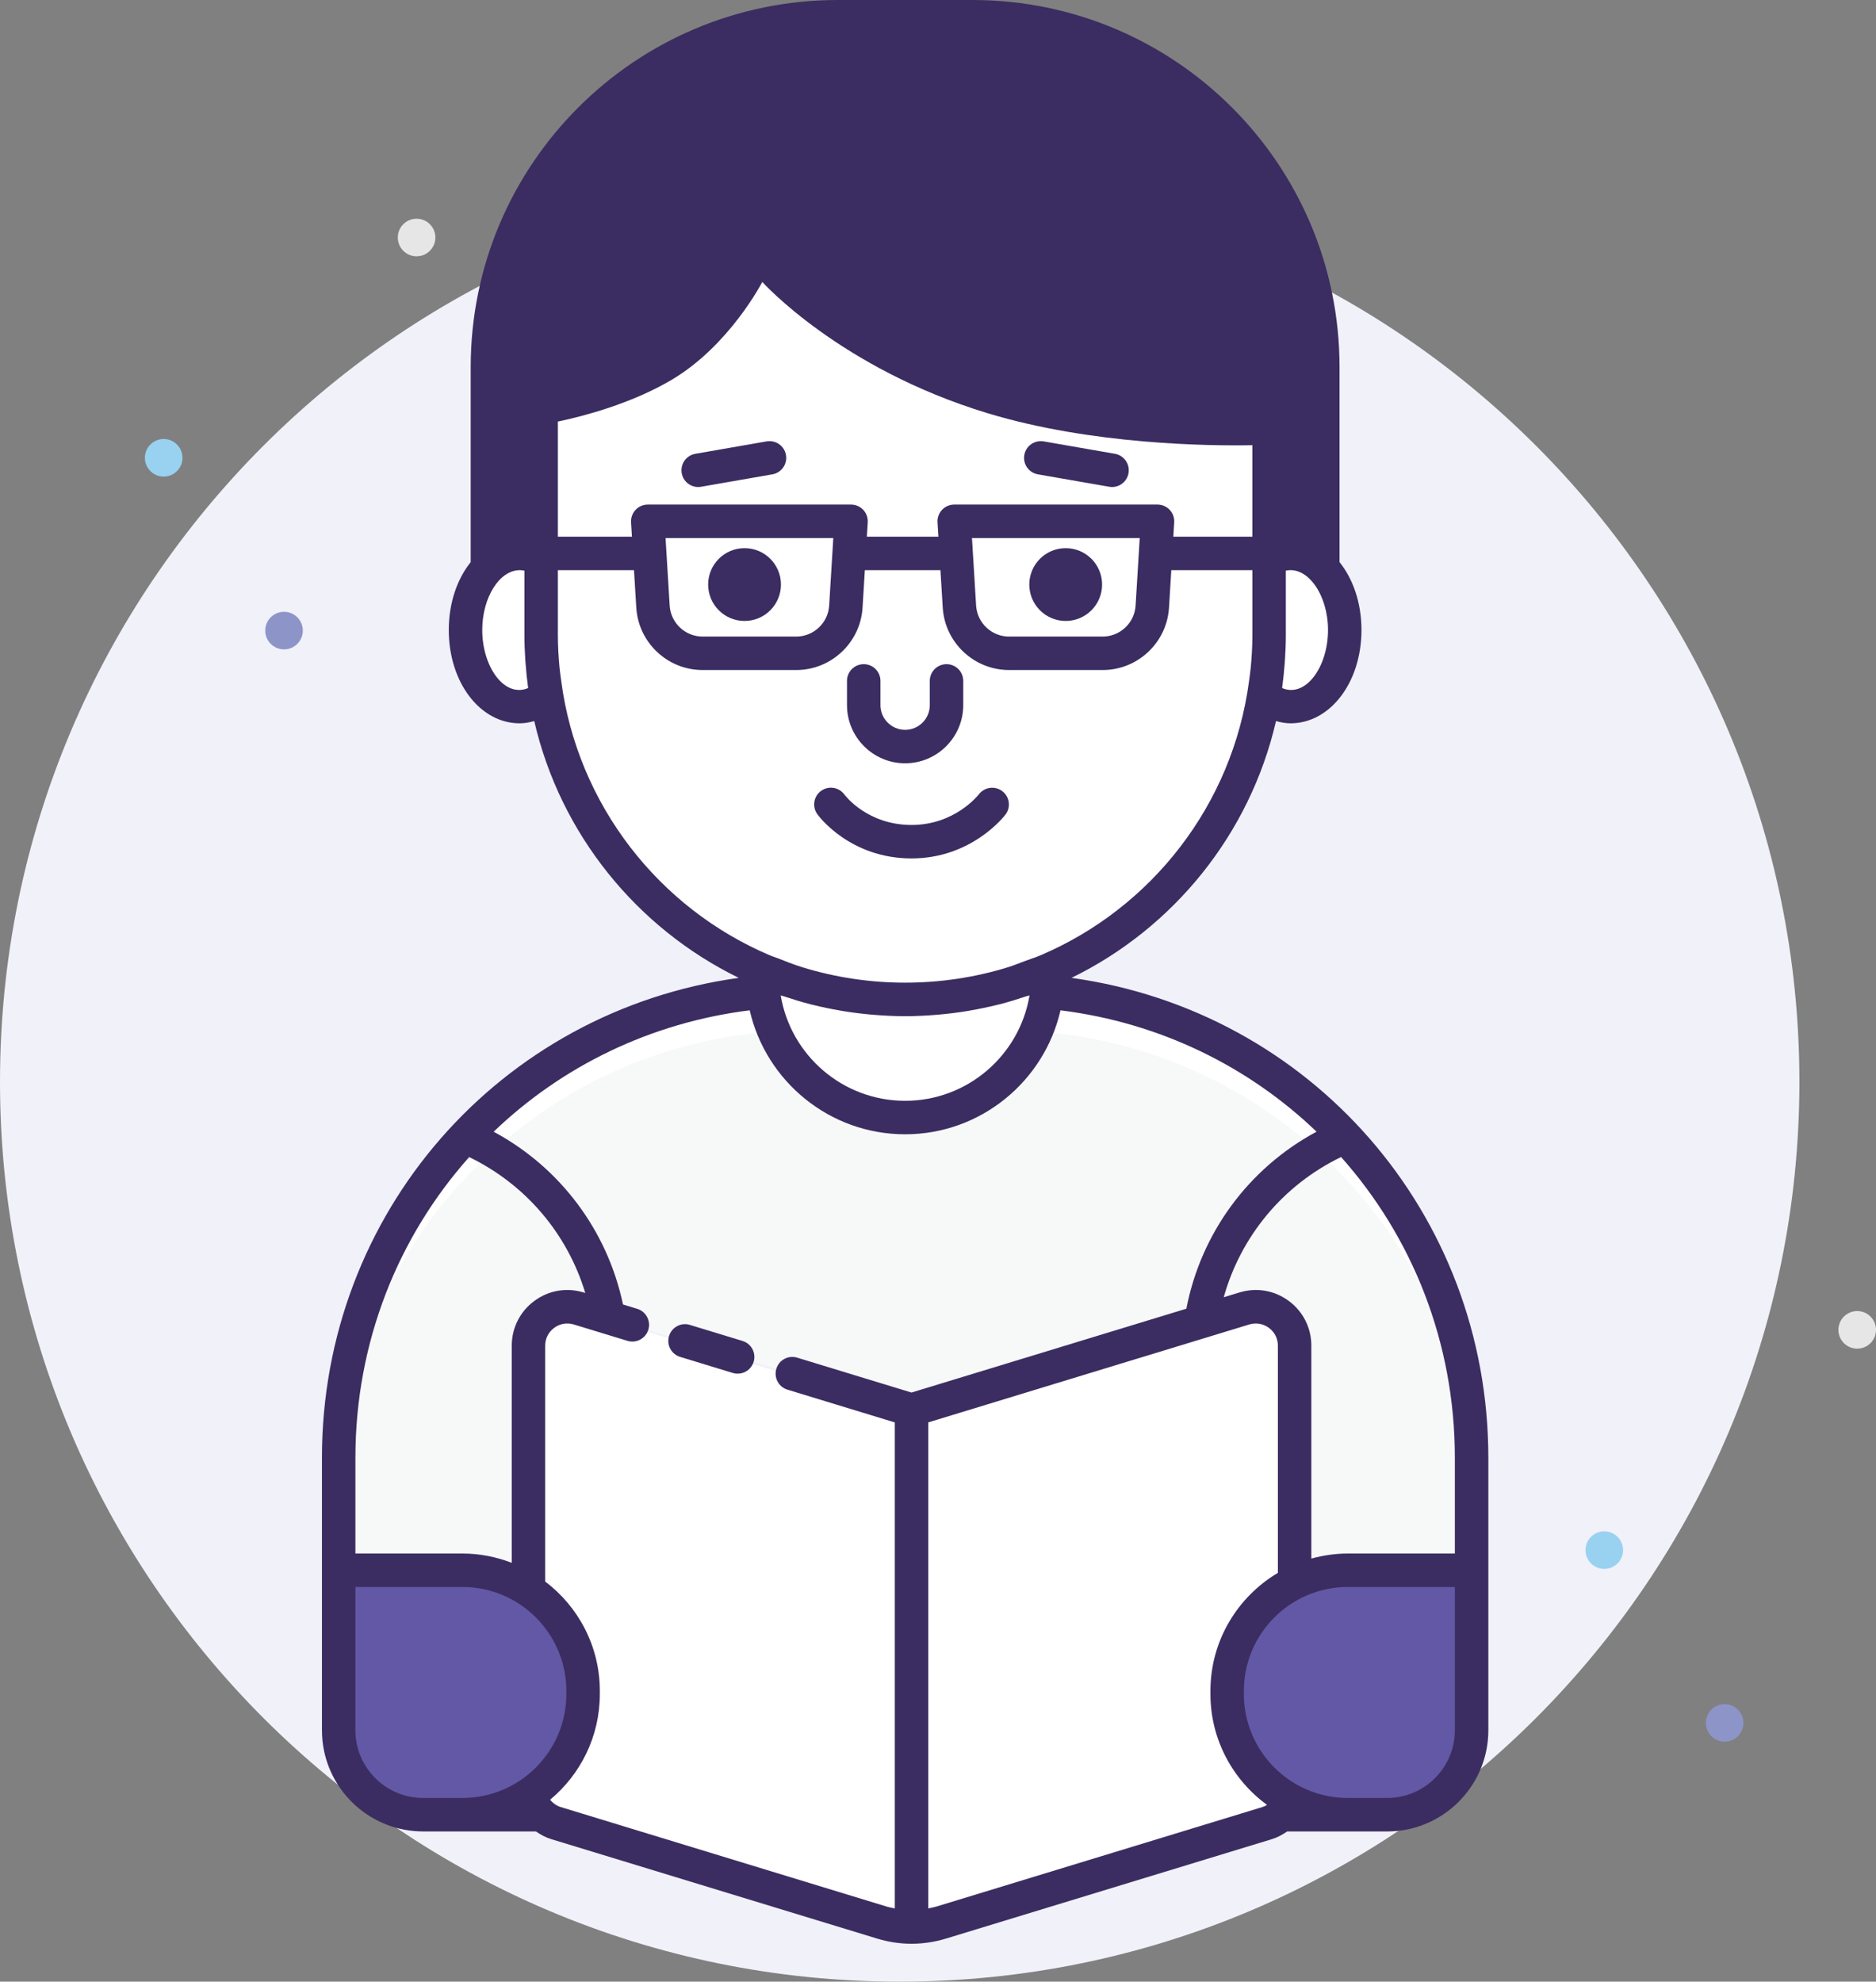<?xml version="1.0" encoding="utf-8"?>
<!-- Generator: Adobe Illustrator 16.0.0, SVG Export Plug-In . SVG Version: 6.00 Build 0)  -->
<!DOCTYPE svg PUBLIC "-//W3C//DTD SVG 1.1//EN" "http://www.w3.org/Graphics/SVG/1.1/DTD/svg11.dtd">
<svg version="1.1" id="Layer_1" xmlns="http://www.w3.org/2000/svg" xmlns:xlink="http://www.w3.org/1999/xlink" x="0px" y="0px"
	 width="178.156px" height="188.173px" viewBox="0 0 178.156 188.173" enable-background="new 0 0 178.156 188.173"
	 xml:space="preserve">
<rect x="0" y="0" width="178.156" height="188.173" fill="#808080" stroke="none"/>
<g>
	<path fill="#F1F1F9" d="M85.441,17.288c47.188,0,85.441,38.254,85.441,85.442s-38.253,85.442-85.441,85.442S0,149.919,0,102.73
		S38.253,17.288,85.441,17.288"/>
	<path fill="#8D94C8" d="M163.783,161.818c0.984,0,1.785,0.8,1.785,1.785c0,0.986-0.801,1.785-1.785,1.785
		c-0.986,0-1.785-0.799-1.785-1.785C161.998,162.618,162.796,161.818,163.783,161.818"/>
	<path fill="#99D2F0" d="M152.353,145.411c0.986,0,1.785,0.799,1.785,1.784c0,0.987-0.799,1.785-1.785,1.785
		c-0.984,0-1.784-0.798-1.784-1.785C150.569,146.21,151.369,145.411,152.353,145.411"/>
	<path fill="#E7E6E6" d="M176.371,124.494c0.984,0,1.785,0.799,1.785,1.784c0,0.987-0.801,1.785-1.785,1.785
		c-0.986,0-1.785-0.798-1.785-1.785C174.585,125.293,175.384,124.494,176.371,124.494"/>
	<path fill="#8D94C8" d="M26.973,58.094c0.986,0,1.785,0.799,1.785,1.784c0,0.987-0.799,1.785-1.785,1.785
		c-0.985,0-1.784-0.798-1.784-1.785C25.189,58.893,25.988,58.094,26.973,58.094"/>
	<path fill="#99D2F0" d="M15.544,41.686c0.986,0,1.785,0.799,1.785,1.785s-0.799,1.784-1.785,1.784
		c-0.985,0-1.785-0.798-1.785-1.784S14.56,41.686,15.544,41.686"/>
	<path fill="#E7E6E6" d="M39.562,20.769c0.985,0,1.784,0.799,1.784,1.785c0,0.985-0.799,1.784-1.784,1.784
		c-0.986,0-1.785-0.799-1.785-1.784C37.777,21.567,38.576,20.769,39.562,20.769"/>
	<path fill="#FFFFFF" d="M122.554,52.552c-0.723,0-1.409,0.215-2.033,0.593v7.199c0,1.972-0.174,3.902-0.491,5.783
		c0.748,0.599,1.601,0.969,2.524,0.969c2.846,0,5.15-3.255,5.15-7.271C127.704,55.809,125.398,52.552,122.554,52.552"/>
	<path fill="#FFFFFF" d="M51.391,60.344v-7.199c-0.624-0.38-1.311-0.593-2.033-0.593c-2.845,0-5.151,3.255-5.151,7.272
		c0,4.019,2.307,7.271,5.151,7.271c0.922,0,1.774-0.37,2.524-0.969C51.565,64.246,51.391,62.315,51.391,60.344"/>
	<path fill="#FFFFFF" d="M99.412,94.186c-0.807,6.721-6.518,11.933-13.455,11.933c-6.939,0-12.651-5.212-13.456-11.933
		c-22.62,2.067-40.34,21.077-40.34,44.235v25.878c0,4.429,3.591,8.02,8.02,8.02h11.265c-0.57-0.512-0.993-1.175-1.161-1.936
		c3.067-2.056,5.088-5.554,5.088-9.523v-0.294c0-4.012-2.065-7.537-5.187-9.585v-23.2c0-2.482,2.399-4.258,4.773-3.533l31.606,9.643
		l31.607-9.643c2.373-0.725,4.772,1.051,4.772,3.533v41.804c0,1.069-0.466,2.05-1.223,2.734h10.008c4.429,0,8.02-3.591,8.02-8.02
		v-25.878C139.75,115.263,122.032,96.253,99.412,94.186"/>
	<path fill="#F7F8F8" d="M98.403,97.938c-2.084,4.813-6.87,8.18-12.446,8.18c-5.577,0-10.366-3.368-12.448-8.18
		c-23.097,1.585-41.346,20.813-41.346,44.313V164.3c0,4.43,3.59,8.02,8.019,8.02h11.265c-0.57-0.512-0.992-1.174-1.161-1.935
		c3.068-2.056,5.089-5.553,5.089-9.524v-0.294c0-4.011-2.066-7.536-5.188-9.584V127.78c0-2.482,2.4-4.258,4.773-3.532l31.606,9.642
		l31.607-9.642c2.374-0.726,4.772,1.05,4.772,3.532v41.805c0,1.068-0.465,2.049-1.223,2.733h10.008c4.43,0,8.02-3.591,8.02-8.02
		v-22.047C139.75,118.751,121.501,99.523,98.403,97.938"/>
	<path fill="#FFFFFF" d="M85.957,94.909c-4.815,0-9.399-0.987-13.564-2.767v0.413c0,7.489,6.072,13.563,13.564,13.563
		c7.491,0,13.563-6.071,13.563-13.563v-0.413C95.354,93.922,90.771,94.909,85.957,94.909"/>
	<path fill="#FFFFFF" d="M93.817,39.243c-14.063-4.259-21.425-12.471-21.425-12.471s-3.109,6.032-8.597,9.286
		c-5.49,3.253-12.404,4.27-12.404,4.27v12.816v7.199c0,19.09,15.476,34.565,34.566,34.565c19.089,0,34.564-15.476,34.564-34.565
		v-7.199V42.228C120.521,42.228,106.146,42.979,93.817,39.243"/>
	<path fill="#FFFFFF" d="M116.538,161.092v-0.294c0-4.513,2.615-8.405,6.407-10.273v-22.512c0-2.481-2.398-4.258-4.772-3.533
		l-31.607,9.644l-31.606-9.644c-2.373-0.725-4.773,1.052-4.773,3.533v23.201c3.122,2.048,5.188,5.571,5.188,9.584v0.294
		c0,3.971-2.022,7.469-5.089,9.524c0.284,1.278,1.227,2.34,2.519,2.734l30.948,9.442c1.833,0.56,3.792,0.56,5.627,0l30.949-9.442
		c1.08-0.329,1.911-1.127,2.324-2.126C119.018,169.304,116.538,165.489,116.538,161.092"/>
	<path fill="#FFFFFF" d="M116.538,160.86v-0.294c0-4.513,2.615-8.405,6.407-10.273v-22.512c0-2.481-2.398-4.258-4.772-3.533
		l-31.607,9.644v49.091c0.949,0,1.898-0.14,2.814-0.419l30.949-9.443c1.08-0.329,1.911-1.126,2.324-2.125
		C119.018,169.072,116.538,165.258,116.538,160.86"/>
	<path fill="#6358A6" d="M43.916,149.106H32.163v15.192c0,4.429,3.59,8.02,8.02,8.02h3.733c6.329,0,11.459-5.13,11.459-11.459
		v-0.294C55.375,154.237,50.243,149.106,43.916,149.106"/>
	<path fill="#6358A6" d="M127.997,149.106c-6.329,0-11.459,5.13-11.459,11.459v0.294c0,6.329,5.13,11.459,11.459,11.459h3.733
		c4.43,0,8.02-3.591,8.02-8.02v-15.192H127.997z"/>
	<path fill="#3B2D61" d="M101.753,92.855c9.683-4.723,16.946-13.647,19.424-24.386c0.454,0.129,0.913,0.215,1.375,0.215
		c3.779,0,6.741-3.893,6.741-8.861c0-2.567-0.796-4.844-2.083-6.447V34.86C127.21,15.607,111.603,0,92.351,0h-12.79
		C60.308,0,44.7,15.607,44.7,34.86v18.516c-1.286,1.604-2.081,3.88-2.081,6.447c0,4.969,2.96,8.861,6.739,8.861
		c0.464,0,0.923-0.086,1.378-0.215c2.477,10.736,9.742,19.662,19.423,24.386c-22.718,3.149-39.585,22.362-39.585,45.566v10.686
		V164.3c0,0.331,0.018,0.658,0.049,0.98c0.493,4.839,4.592,8.628,9.56,8.628h10.711c0.439,0.304,0.911,0.565,1.447,0.728
		l30.948,9.443c1.072,0.327,2.174,0.492,3.277,0.492c1.105,0,2.205-0.165,3.278-0.492l30.947-9.441
		c0.534-0.162,1.006-0.426,1.442-0.729h9.497c4.968,0,9.067-3.789,9.561-8.628c0.033-0.322,0.05-0.649,0.05-0.98v-15.192v-10.686
		C141.338,115.218,124.474,96.005,101.753,92.855 M138.162,147.518h-10.165c-1.201,0-2.358,0.176-3.465,0.481V127.78
		c0-1.69-0.779-3.239-2.139-4.245c-1.357-1.008-3.065-1.302-4.685-0.808l-1.495,0.456c1.614-5.77,5.612-10.641,11.144-13.314
		c6.752,7.581,10.805,17.585,10.805,28.552V147.518z M138.162,164.3c0,3.546-2.887,6.431-6.433,6.431h-3.733
		c-5.443,0-9.871-4.427-9.871-9.87v-0.296c0-5.442,4.428-9.87,9.871-9.87h10.164V164.3H138.162z M97.769,94.521
		c-0.94,5.67-5.878,10.008-11.812,10.008c-5.935,0-10.875-4.337-11.815-10.008c0.133,0.046,0.271,0.076,0.407,0.12
		c0.794,0.266,1.595,0.512,2.413,0.722c0.081,0.021,0.163,0.036,0.246,0.057c0.845,0.212,1.703,0.388,2.57,0.537
		c0.097,0.017,0.193,0.037,0.289,0.051c0.923,0.152,1.858,0.266,2.801,0.347c0.066,0.006,0.13,0.01,0.194,0.015
		c0.957,0.076,1.919,0.125,2.895,0.125c0.975,0,1.937-0.049,2.893-0.125c0.065-0.005,0.131-0.01,0.197-0.017
		c0.943-0.081,1.876-0.193,2.797-0.346c0.097-0.017,0.194-0.035,0.291-0.053c0.869-0.149,1.726-0.327,2.574-0.538
		c0.079-0.02,0.16-0.035,0.239-0.056c0.821-0.212,1.627-0.46,2.426-0.727C97.504,94.596,97.64,94.564,97.769,94.521 M121.759,65.337
		c0.005-0.033,0.006-0.066,0.01-0.1c0.098-0.713,0.172-1.435,0.226-2.16c0.012-0.141,0.023-0.28,0.032-0.42
		c0.049-0.766,0.082-1.536,0.082-2.314v-6.156c2.082-0.454,4.007,2.319,4.007,5.635C126.116,63.323,123.994,66.289,121.759,65.337
		 M63.794,36.059c5.49-3.254,8.598-9.287,8.598-9.287s7.362,8.213,21.424,12.472c9.882,2.993,21.061,3.104,25.116,3.03v8.688h-7.505
		l0.082-1.365c0.027-0.436-0.128-0.866-0.429-1.185c-0.3-0.318-0.72-0.499-1.158-0.499H90.619c-0.436,0-0.856,0.181-1.158,0.499
		c-0.299,0.318-0.454,0.749-0.429,1.185l0.083,1.365h-6.792l0.083-1.365c0.027-0.436-0.129-0.866-0.429-1.185
		s-0.72-0.499-1.159-0.499H61.517c-0.437,0-0.857,0.181-1.159,0.499c-0.298,0.318-0.454,0.749-0.428,1.185l0.082,1.365h-7.033V40.03
		C55.342,39.534,59.917,38.355,63.794,36.059 M119.619,42.259h-0.037H119.619z M108.235,51.09l-0.392,6.414
		c-0.101,1.65-1.476,2.943-3.128,2.943h-8.889c-1.652,0-3.026-1.293-3.13-2.943l-0.392-6.414H108.235z M79.135,51.09l-0.393,6.412
		c-0.101,1.65-1.477,2.945-3.13,2.945h-8.887c-1.653,0-3.027-1.291-3.129-2.943l-0.392-6.414H79.135z M50.154,65.337
		c-2.246,0.952-4.357-2.014-4.357-5.514c0-3.08,1.63-5.683,3.561-5.683c0.15,0,0.297,0.018,0.446,0.049v6.154
		c0,0.779,0.033,1.548,0.082,2.315c0.009,0.14,0.02,0.28,0.032,0.419c0.054,0.727,0.129,1.446,0.226,2.161
		C50.147,65.271,50.148,65.304,50.154,65.337 M53.299,64.682c-0.057-0.438-0.125-0.874-0.165-1.31
		c-0.092-0.997-0.155-2.005-0.155-3.028v-6.203h7.229l0.218,3.556c0.203,3.324,2.968,5.927,6.299,5.927h8.888
		c3.328,0,6.096-2.604,6.301-5.927l0.218-3.556h7.178l0.218,3.557c0.205,3.323,2.973,5.926,6.301,5.926h8.889
		c3.33,0,6.095-2.604,6.299-5.927l0.217-3.556h7.701v6.203c0,1.022-0.062,2.029-0.155,3.028c-0.041,0.436-0.107,0.872-0.165,1.31
		c-1.554,11.741-9.276,21.565-19.825,26.039c-0.484,0.205-0.984,0.362-1.478,0.544c-0.517,0.19-1.022,0.405-1.553,0.57
		c-6.351,1.967-13.247,1.967-19.601,0c-0.788-0.246-1.551-0.547-2.311-0.849c-0.237-0.094-0.482-0.164-0.715-0.262
		C62.579,86.251,54.853,76.426,53.299,64.682 M44.555,109.872c5.398,2.612,9.339,7.314,11.026,12.905l-0.157-0.048
		c-1.62-0.497-3.328-0.2-4.685,0.807c-1.358,1.006-2.139,2.554-2.139,4.245v20.621c-1.456-0.563-3.032-0.884-4.683-0.884H33.752
		v-9.097C33.751,127.456,37.803,117.453,44.555,109.872 M43.916,170.729h-3.735c-3.546,0-6.431-2.884-6.431-6.431v-13.604h10.164
		c5.442,0,9.87,4.428,9.87,9.87v0.296C53.786,166.302,49.357,170.729,43.916,170.729 M53.267,171.597
		c-0.419-0.127-0.766-0.381-1.024-0.702c2.882-2.396,4.721-6.004,4.721-10.034v-0.296c0-4.241-2.043-8.005-5.19-10.39V127.78
		c0-0.676,0.311-1.292,0.852-1.69c0.542-0.402,1.224-0.521,1.869-0.321l5.09,1.552c0.844,0.255,1.728-0.219,1.984-1.056
		c0.254-0.839-0.217-1.729-1.056-1.984l-1.351-0.412c-1.465-6.969-5.924-12.988-12.283-16.404
		c6.436-6.174,14.843-10.347,24.317-11.529c1.541,6.731,7.567,11.772,14.759,11.772c7.191,0,13.216-5.041,14.757-11.772
		c9.474,1.181,17.879,5.354,24.316,11.526c-6.481,3.48-10.987,9.665-12.363,16.807l-26.102,7.962l-10.855-3.311
		c-0.844-0.259-1.729,0.216-1.982,1.055c-0.256,0.839,0.215,1.727,1.054,1.982l10.195,3.111v46.148
		c-0.254-0.051-0.51-0.095-0.761-0.171L53.267,171.597z M88.915,181.043c-0.251,0.076-0.506,0.121-0.762,0.172v-46.15l30.483-9.298
		c0.646-0.193,1.326-0.079,1.868,0.323c0.542,0.4,0.851,1.016,0.851,1.69v21.573c-3.827,2.277-6.405,6.444-6.405,11.211v0.295
		c0,4.324,2.124,8.154,5.374,10.529c-0.142,0.086-0.294,0.159-0.461,0.21L88.915,181.043z"/>
	<path fill="#3B2D61" d="M70.707,58.964c1.909,0,3.457-1.548,3.457-3.457c0-1.91-1.548-3.457-3.457-3.457s-3.457,1.547-3.457,3.457
		C67.25,57.416,68.797,58.964,70.707,58.964"/>
	<path fill="#3B2D61" d="M101.204,58.964c1.91,0,3.457-1.548,3.457-3.457c0-1.91-1.547-3.457-3.457-3.457
		c-1.909,0-3.456,1.547-3.456,3.457C97.748,57.416,99.296,58.964,101.204,58.964"/>
	<path fill="#3B2D61" d="M85.957,72.48c3.042,0,5.519-2.479,5.519-5.521v-2.303c0-0.879-0.71-1.589-1.589-1.589
		c-0.878,0-1.589,0.71-1.589,1.589v2.303c0,1.293-1.05,2.344-2.341,2.344c-1.292,0-2.344-1.051-2.344-2.344v-2.303
		c0-0.879-0.71-1.589-1.589-1.589c-0.878,0-1.588,0.71-1.588,1.589v2.303C80.436,70.002,82.913,72.48,85.957,72.48"/>
	<path fill="#3B2D61" d="M98.565,45.042l6.769,1.179c0.093,0.017,0.183,0.024,0.274,0.024c0.76,0,1.428-0.545,1.563-1.315
		c0.151-0.864-0.429-1.689-1.292-1.839l-6.767-1.179c-0.875-0.142-1.688,0.431-1.838,1.292
		C97.122,44.068,97.701,44.892,98.565,45.042"/>
	<path fill="#3B2D61" d="M66.304,46.245c0.091,0,0.182-0.008,0.275-0.024l6.769-1.179c0.864-0.15,1.442-0.974,1.292-1.838
		c-0.151-0.862-0.958-1.435-1.838-1.292l-6.769,1.179c-0.865,0.151-1.443,0.975-1.292,1.839
		C64.874,45.7,65.545,46.245,66.304,46.245"/>
	<path fill="#3B2D61" d="M86.566,81.513c5.703,0,8.795-3.998,8.924-4.168c0.527-0.696,0.39-1.685-0.302-2.217
		c-0.691-0.528-1.685-0.4-2.225,0.291c-0.091,0.119-2.314,2.917-6.395,2.917c-4.161,0-6.271-2.747-6.377-2.886
		c-0.514-0.705-1.503-0.865-2.213-0.353c-0.712,0.514-0.872,1.507-0.359,2.218C77.741,77.487,80.715,81.513,86.566,81.513"/>
	<path fill="#3B2D61" d="M70.516,127.333l-4.997-1.524c-0.842-0.263-1.728,0.218-1.982,1.055c-0.257,0.839,0.215,1.727,1.054,1.982
		l4.997,1.525c0.156,0.048,0.31,0.069,0.464,0.069c0.682,0,1.311-0.439,1.519-1.124C71.828,128.479,71.356,127.589,70.516,127.333"
		/>
</g>
</svg>
